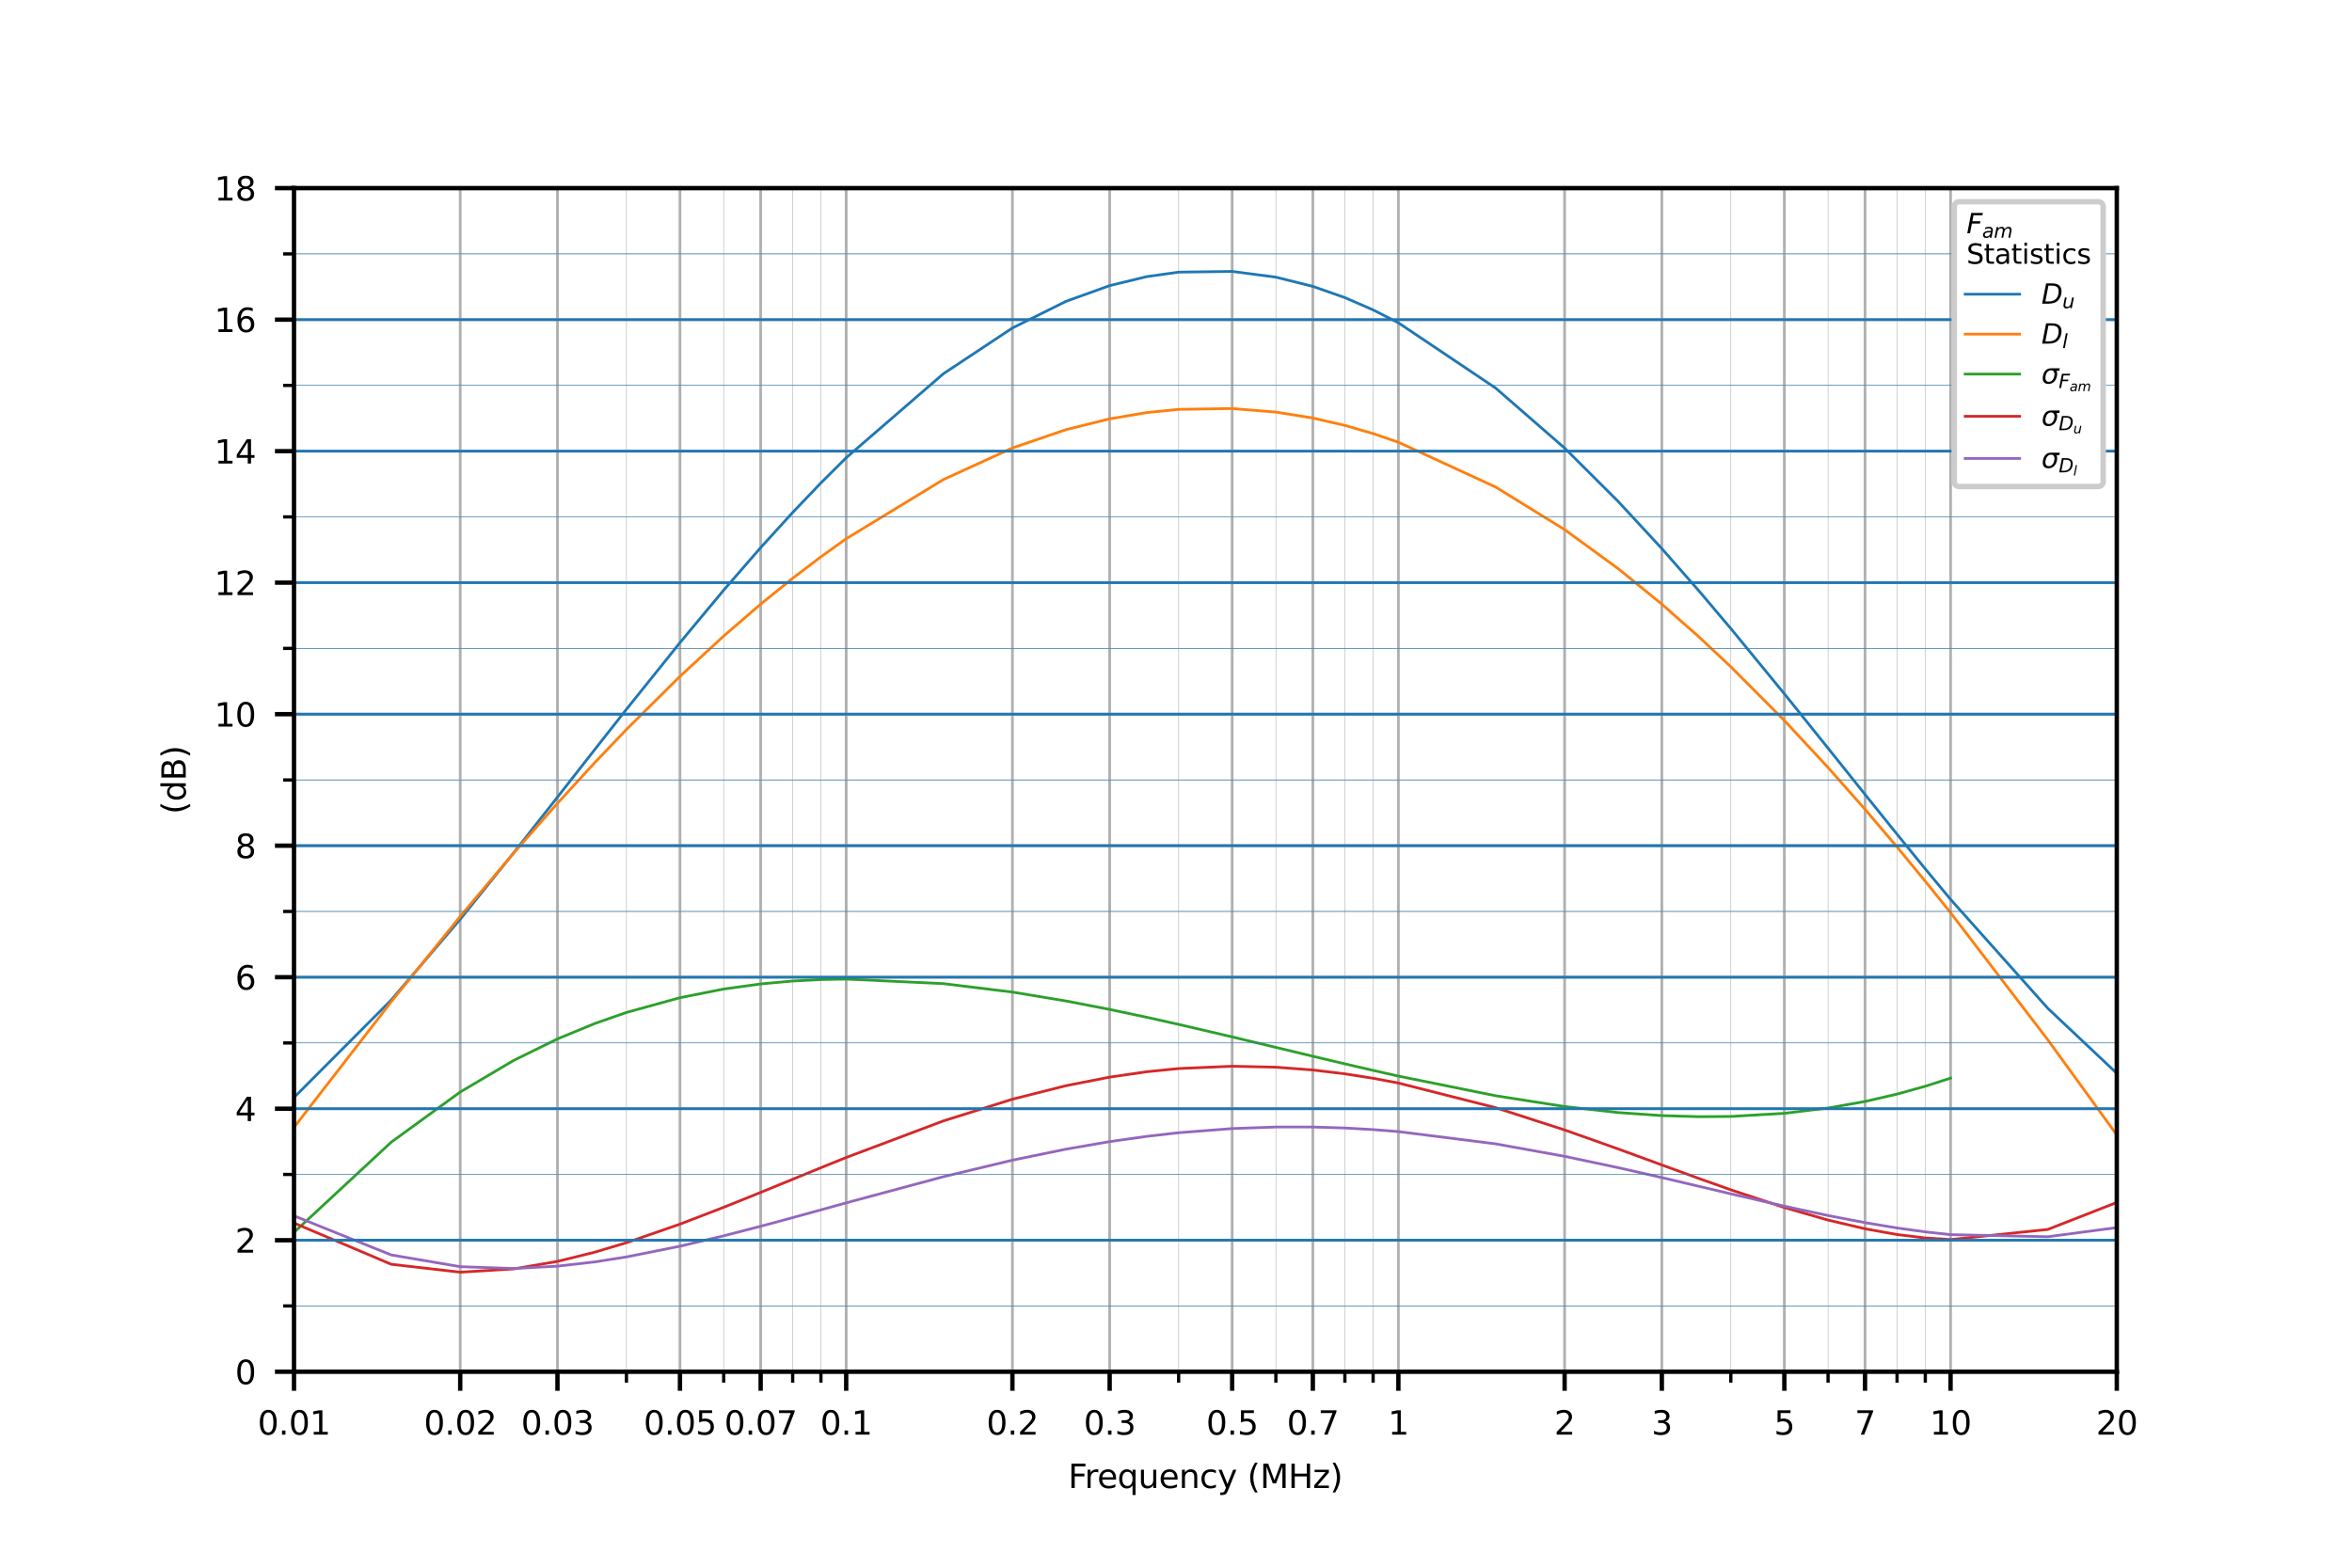 <?xml version="1.0" encoding="utf-8" standalone="no"?>
<!DOCTYPE svg PUBLIC "-//W3C//DTD SVG 1.1//EN"
  "http://www.w3.org/Graphics/SVG/1.1/DTD/svg11.dtd">
<svg height="288pt" version="1.1" viewBox="0 0 432 288" width="432pt" xmlns="http://www.w3.org/2000/svg" xmlns:xlink="http://www.w3.org/1999/xlink">
 <defs>
  <style type="text/css">*{stroke-linecap:butt;stroke-linejoin:round;}</style>
 </defs>
 <g id="figure_1">
  <g id="patch_1">
   <path d="M 0 288 
L 432 288 
L 432 0 
L 0 0 
z
" style="fill:#ffffff;"/>
  </g>
  <g id="axes_1">
   <g id="patch_2">
    <path d="M 54 252 
L 388.8 252 
L 388.8 34.56 
L 54 34.56 
z
" style="fill:#ffffff;"/>
   </g>
   <g id="matplotlib.axis_1">
    <g id="xtick_1">
     <g id="line2d_1">
      <path clip-path="url(#p29eac1fe32)" d="M 54 252 
L 54 34.56 
" style="fill:none;stroke:#b0b0b0;stroke-linecap:square;stroke-width:0.5;"/>
     </g>
     <g id="line2d_2">
      <defs>
       <path d="M 0 0 
L 0 3.5 
" id="m1d5d7c04a7" style="stroke:#000000;stroke-width:0.8;"/>
      </defs>
      <g>
       <use style="stroke:#000000;stroke-width:0.8;" x="54" xlink:href="#m1d5d7c04a7" y="252"/>
      </g>
     </g>
     <g id="text_1">
      <!-- 0.01 -->
      <g transform="translate(47.32 263.559)scale(0.06 -0.06)">
       <defs>
        <path d="M 2034 4250 
Q 1547 4250 1301 3770 
Q 1056 3291 1056 2328 
Q 1056 1369 1301 889 
Q 1547 409 2034 409 
Q 2525 409 2770 889 
Q 3016 1369 3016 2328 
Q 3016 3291 2770 3770 
Q 2525 4250 2034 4250 
z
M 2034 4750 
Q 2819 4750 3233 4129 
Q 3647 3509 3647 2328 
Q 3647 1150 3233 529 
Q 2819 -91 2034 -91 
Q 1250 -91 836 529 
Q 422 1150 422 2328 
Q 422 3509 836 4129 
Q 1250 4750 2034 4750 
z
" id="DejaVuSans-30" transform="scale(0.016)"/>
        <path d="M 684 794 
L 1344 794 
L 1344 0 
L 684 0 
L 684 794 
z
" id="DejaVuSans-2e" transform="scale(0.016)"/>
        <path d="M 794 531 
L 1825 531 
L 1825 4091 
L 703 3866 
L 703 4441 
L 1819 4666 
L 2450 4666 
L 2450 531 
L 3481 531 
L 3481 0 
L 794 0 
L 794 531 
z
" id="DejaVuSans-31" transform="scale(0.016)"/>
       </defs>
       <use xlink:href="#DejaVuSans-30"/>
       <use x="63.623" xlink:href="#DejaVuSans-2e"/>
       <use x="95.41" xlink:href="#DejaVuSans-30"/>
       <use x="159.033" xlink:href="#DejaVuSans-31"/>
      </g>
     </g>
    </g>
    <g id="xtick_2">
     <g id="line2d_3">
      <path clip-path="url(#p29eac1fe32)" d="M 84.531 252 
L 84.531 34.56 
" style="fill:none;stroke:#b0b0b0;stroke-linecap:square;stroke-width:0.5;"/>
     </g>
     <g id="line2d_4">
      <g>
       <use style="stroke:#000000;stroke-width:0.8;" x="84.531" xlink:href="#m1d5d7c04a7" y="252"/>
      </g>
     </g>
     <g id="text_2">
      <!-- 0.02 -->
      <g transform="translate(77.852 263.559)scale(0.06 -0.06)">
       <defs>
        <path d="M 1228 531 
L 3431 531 
L 3431 0 
L 469 0 
L 469 531 
Q 828 903 1448 1529 
Q 2069 2156 2228 2338 
Q 2531 2678 2651 2914 
Q 2772 3150 2772 3378 
Q 2772 3750 2511 3984 
Q 2250 4219 1831 4219 
Q 1534 4219 1204 4116 
Q 875 4013 500 3803 
L 500 4441 
Q 881 4594 1212 4672 
Q 1544 4750 1819 4750 
Q 2544 4750 2975 4387 
Q 3406 4025 3406 3419 
Q 3406 3131 3298 2873 
Q 3191 2616 2906 2266 
Q 2828 2175 2409 1742 
Q 1991 1309 1228 531 
z
" id="DejaVuSans-32" transform="scale(0.016)"/>
       </defs>
       <use xlink:href="#DejaVuSans-30"/>
       <use x="63.623" xlink:href="#DejaVuSans-2e"/>
       <use x="95.41" xlink:href="#DejaVuSans-30"/>
       <use x="159.033" xlink:href="#DejaVuSans-32"/>
      </g>
     </g>
    </g>
    <g id="xtick_3">
     <g id="line2d_5">
      <path clip-path="url(#p29eac1fe32)" d="M 102.391 252 
L 102.391 34.56 
" style="fill:none;stroke:#b0b0b0;stroke-linecap:square;stroke-width:0.5;"/>
     </g>
     <g id="line2d_6">
      <g>
       <use style="stroke:#000000;stroke-width:0.8;" x="102.391" xlink:href="#m1d5d7c04a7" y="252"/>
      </g>
     </g>
     <g id="text_3">
      <!-- 0.03 -->
      <g transform="translate(95.711 263.559)scale(0.06 -0.06)">
       <defs>
        <path d="M 2597 2516 
Q 3050 2419 3304 2112 
Q 3559 1806 3559 1356 
Q 3559 666 3084 287 
Q 2609 -91 1734 -91 
Q 1441 -91 1130 -33 
Q 819 25 488 141 
L 488 750 
Q 750 597 1062 519 
Q 1375 441 1716 441 
Q 2309 441 2620 675 
Q 2931 909 2931 1356 
Q 2931 1769 2642 2001 
Q 2353 2234 1838 2234 
L 1294 2234 
L 1294 2753 
L 1863 2753 
Q 2328 2753 2575 2939 
Q 2822 3125 2822 3475 
Q 2822 3834 2567 4026 
Q 2313 4219 1838 4219 
Q 1578 4219 1281 4162 
Q 984 4106 628 3988 
L 628 4550 
Q 988 4650 1302 4700 
Q 1616 4750 1894 4750 
Q 2613 4750 3031 4423 
Q 3450 4097 3450 3541 
Q 3450 3153 3228 2886 
Q 3006 2619 2597 2516 
z
" id="DejaVuSans-33" transform="scale(0.016)"/>
       </defs>
       <use xlink:href="#DejaVuSans-30"/>
       <use x="63.623" xlink:href="#DejaVuSans-2e"/>
       <use x="95.41" xlink:href="#DejaVuSans-30"/>
       <use x="159.033" xlink:href="#DejaVuSans-33"/>
      </g>
     </g>
    </g>
    <g id="xtick_4">
     <g id="line2d_7">
      <path clip-path="url(#p29eac1fe32)" d="M 124.892 252 
L 124.892 34.56 
" style="fill:none;stroke:#b0b0b0;stroke-linecap:square;stroke-width:0.5;"/>
     </g>
     <g id="line2d_8">
      <g>
       <use style="stroke:#000000;stroke-width:0.8;" x="124.892" xlink:href="#m1d5d7c04a7" y="252"/>
      </g>
     </g>
     <g id="text_4">
      <!-- 0.05 -->
      <g transform="translate(118.212 263.559)scale(0.06 -0.06)">
       <defs>
        <path d="M 691 4666 
L 3169 4666 
L 3169 4134 
L 1269 4134 
L 1269 2991 
Q 1406 3038 1543 3061 
Q 1681 3084 1819 3084 
Q 2600 3084 3056 2656 
Q 3513 2228 3513 1497 
Q 3513 744 3044 326 
Q 2575 -91 1722 -91 
Q 1428 -91 1123 -41 
Q 819 9 494 109 
L 494 744 
Q 775 591 1075 516 
Q 1375 441 1709 441 
Q 2250 441 2565 725 
Q 2881 1009 2881 1497 
Q 2881 1984 2565 2268 
Q 2250 2553 1709 2553 
Q 1456 2553 1204 2497 
Q 953 2441 691 2322 
L 691 4666 
z
" id="DejaVuSans-35" transform="scale(0.016)"/>
       </defs>
       <use xlink:href="#DejaVuSans-30"/>
       <use x="63.623" xlink:href="#DejaVuSans-2e"/>
       <use x="95.41" xlink:href="#DejaVuSans-30"/>
       <use x="159.033" xlink:href="#DejaVuSans-35"/>
      </g>
     </g>
    </g>
    <g id="xtick_5">
     <g id="line2d_9">
      <path clip-path="url(#p29eac1fe32)" d="M 139.712 252 
L 139.712 34.56 
" style="fill:none;stroke:#b0b0b0;stroke-linecap:square;stroke-width:0.5;"/>
     </g>
     <g id="line2d_10">
      <g>
       <use style="stroke:#000000;stroke-width:0.8;" x="139.712" xlink:href="#m1d5d7c04a7" y="252"/>
      </g>
     </g>
     <g id="text_5">
      <!-- 0.07 -->
      <g transform="translate(133.033 263.559)scale(0.06 -0.06)">
       <defs>
        <path d="M 525 4666 
L 3525 4666 
L 3525 4397 
L 1831 0 
L 1172 0 
L 2766 4134 
L 525 4134 
L 525 4666 
z
" id="DejaVuSans-37" transform="scale(0.016)"/>
       </defs>
       <use xlink:href="#DejaVuSans-30"/>
       <use x="63.623" xlink:href="#DejaVuSans-2e"/>
       <use x="95.41" xlink:href="#DejaVuSans-30"/>
       <use x="159.033" xlink:href="#DejaVuSans-37"/>
      </g>
     </g>
    </g>
    <g id="xtick_6">
     <g id="line2d_11">
      <path clip-path="url(#p29eac1fe32)" d="M 155.423 252 
L 155.423 34.56 
" style="fill:none;stroke:#b0b0b0;stroke-linecap:square;stroke-width:0.5;"/>
     </g>
     <g id="line2d_12">
      <g>
       <use style="stroke:#000000;stroke-width:0.8;" x="155.423" xlink:href="#m1d5d7c04a7" y="252"/>
      </g>
     </g>
     <g id="text_6">
      <!-- 0.1 -->
      <g transform="translate(150.652 263.559)scale(0.06 -0.06)">
       <use xlink:href="#DejaVuSans-30"/>
       <use x="63.623" xlink:href="#DejaVuSans-2e"/>
       <use x="95.41" xlink:href="#DejaVuSans-31"/>
      </g>
     </g>
    </g>
    <g id="xtick_7">
     <g id="line2d_13">
      <path clip-path="url(#p29eac1fe32)" d="M 185.954 252 
L 185.954 34.56 
" style="fill:none;stroke:#b0b0b0;stroke-linecap:square;stroke-width:0.5;"/>
     </g>
     <g id="line2d_14">
      <g>
       <use style="stroke:#000000;stroke-width:0.8;" x="185.954" xlink:href="#m1d5d7c04a7" y="252"/>
      </g>
     </g>
     <g id="text_7">
      <!-- 0.2 -->
      <g transform="translate(181.183 263.559)scale(0.06 -0.06)">
       <use xlink:href="#DejaVuSans-30"/>
       <use x="63.623" xlink:href="#DejaVuSans-2e"/>
       <use x="95.41" xlink:href="#DejaVuSans-32"/>
      </g>
     </g>
    </g>
    <g id="xtick_8">
     <g id="line2d_15">
      <path clip-path="url(#p29eac1fe32)" d="M 203.814 252 
L 203.814 34.56 
" style="fill:none;stroke:#b0b0b0;stroke-linecap:square;stroke-width:0.5;"/>
     </g>
     <g id="line2d_16">
      <g>
       <use style="stroke:#000000;stroke-width:0.8;" x="203.814" xlink:href="#m1d5d7c04a7" y="252"/>
      </g>
     </g>
     <g id="text_8">
      <!-- 0.3 -->
      <g transform="translate(199.043 263.559)scale(0.06 -0.06)">
       <use xlink:href="#DejaVuSans-30"/>
       <use x="63.623" xlink:href="#DejaVuSans-2e"/>
       <use x="95.41" xlink:href="#DejaVuSans-33"/>
      </g>
     </g>
    </g>
    <g id="xtick_9">
     <g id="line2d_17">
      <path clip-path="url(#p29eac1fe32)" d="M 226.314 252 
L 226.314 34.56 
" style="fill:none;stroke:#b0b0b0;stroke-linecap:square;stroke-width:0.5;"/>
     </g>
     <g id="line2d_18">
      <g>
       <use style="stroke:#000000;stroke-width:0.8;" x="226.314" xlink:href="#m1d5d7c04a7" y="252"/>
      </g>
     </g>
     <g id="text_9">
      <!-- 0.5 -->
      <g transform="translate(221.544 263.559)scale(0.06 -0.06)">
       <use xlink:href="#DejaVuSans-30"/>
       <use x="63.623" xlink:href="#DejaVuSans-2e"/>
       <use x="95.41" xlink:href="#DejaVuSans-35"/>
      </g>
     </g>
    </g>
    <g id="xtick_10">
     <g id="line2d_19">
      <path clip-path="url(#p29eac1fe32)" d="M 241.135 252 
L 241.135 34.56 
" style="fill:none;stroke:#b0b0b0;stroke-linecap:square;stroke-width:0.5;"/>
     </g>
     <g id="line2d_20">
      <g>
       <use style="stroke:#000000;stroke-width:0.8;" x="241.135" xlink:href="#m1d5d7c04a7" y="252"/>
      </g>
     </g>
     <g id="text_10">
      <!-- 0.7 -->
      <g transform="translate(236.364 263.559)scale(0.06 -0.06)">
       <use xlink:href="#DejaVuSans-30"/>
       <use x="63.623" xlink:href="#DejaVuSans-2e"/>
       <use x="95.41" xlink:href="#DejaVuSans-37"/>
      </g>
     </g>
    </g>
    <g id="xtick_11">
     <g id="line2d_21">
      <path clip-path="url(#p29eac1fe32)" d="M 256.846 252 
L 256.846 34.56 
" style="fill:none;stroke:#b0b0b0;stroke-linecap:square;stroke-width:0.5;"/>
     </g>
     <g id="line2d_22">
      <g>
       <use style="stroke:#000000;stroke-width:0.8;" x="256.846" xlink:href="#m1d5d7c04a7" y="252"/>
      </g>
     </g>
     <g id="text_11">
      <!-- 1 -->
      <g transform="translate(254.937 263.559)scale(0.06 -0.06)">
       <use xlink:href="#DejaVuSans-31"/>
      </g>
     </g>
    </g>
    <g id="xtick_12">
     <g id="line2d_23">
      <path clip-path="url(#p29eac1fe32)" d="M 287.377 252 
L 287.377 34.56 
" style="fill:none;stroke:#b0b0b0;stroke-linecap:square;stroke-width:0.5;"/>
     </g>
     <g id="line2d_24">
      <g>
       <use style="stroke:#000000;stroke-width:0.8;" x="287.377" xlink:href="#m1d5d7c04a7" y="252"/>
      </g>
     </g>
     <g id="text_12">
      <!-- 2 -->
      <g transform="translate(285.468 263.559)scale(0.06 -0.06)">
       <use xlink:href="#DejaVuSans-32"/>
      </g>
     </g>
    </g>
    <g id="xtick_13">
     <g id="line2d_25">
      <path clip-path="url(#p29eac1fe32)" d="M 305.237 252 
L 305.237 34.56 
" style="fill:none;stroke:#b0b0b0;stroke-linecap:square;stroke-width:0.5;"/>
     </g>
     <g id="line2d_26">
      <g>
       <use style="stroke:#000000;stroke-width:0.8;" x="305.237" xlink:href="#m1d5d7c04a7" y="252"/>
      </g>
     </g>
     <g id="text_13">
      <!-- 3 -->
      <g transform="translate(303.328 263.559)scale(0.06 -0.06)">
       <use xlink:href="#DejaVuSans-33"/>
      </g>
     </g>
    </g>
    <g id="xtick_14">
     <g id="line2d_27">
      <path clip-path="url(#p29eac1fe32)" d="M 327.737 252 
L 327.737 34.56 
" style="fill:none;stroke:#b0b0b0;stroke-linecap:square;stroke-width:0.5;"/>
     </g>
     <g id="line2d_28">
      <g>
       <use style="stroke:#000000;stroke-width:0.8;" x="327.737" xlink:href="#m1d5d7c04a7" y="252"/>
      </g>
     </g>
     <g id="text_14">
      <!-- 5 -->
      <g transform="translate(325.829 263.559)scale(0.06 -0.06)">
       <use xlink:href="#DejaVuSans-35"/>
      </g>
     </g>
    </g>
    <g id="xtick_15">
     <g id="line2d_29">
      <path clip-path="url(#p29eac1fe32)" d="M 342.558 252 
L 342.558 34.56 
" style="fill:none;stroke:#b0b0b0;stroke-linecap:square;stroke-width:0.5;"/>
     </g>
     <g id="line2d_30">
      <g>
       <use style="stroke:#000000;stroke-width:0.8;" x="342.558" xlink:href="#m1d5d7c04a7" y="252"/>
      </g>
     </g>
     <g id="text_15">
      <!-- 7 -->
      <g transform="translate(340.649 263.559)scale(0.06 -0.06)">
       <use xlink:href="#DejaVuSans-37"/>
      </g>
     </g>
    </g>
    <g id="xtick_16">
     <g id="line2d_31">
      <path clip-path="url(#p29eac1fe32)" d="M 358.269 252 
L 358.269 34.56 
" style="fill:none;stroke:#b0b0b0;stroke-linecap:square;stroke-width:0.5;"/>
     </g>
     <g id="line2d_32">
      <g>
       <use style="stroke:#000000;stroke-width:0.8;" x="358.269" xlink:href="#m1d5d7c04a7" y="252"/>
      </g>
     </g>
     <g id="text_16">
      <!-- 10 -->
      <g transform="translate(354.451 263.559)scale(0.06 -0.06)">
       <use xlink:href="#DejaVuSans-31"/>
       <use x="63.623" xlink:href="#DejaVuSans-30"/>
      </g>
     </g>
    </g>
    <g id="xtick_17">
     <g id="line2d_33">
      <path clip-path="url(#p29eac1fe32)" d="M 388.8 252 
L 388.8 34.56 
" style="fill:none;stroke:#b0b0b0;stroke-linecap:square;stroke-width:0.5;"/>
     </g>
     <g id="line2d_34">
      <g>
       <use style="stroke:#000000;stroke-width:0.8;" x="388.8" xlink:href="#m1d5d7c04a7" y="252"/>
      </g>
     </g>
     <g id="text_17">
      <!-- 20 -->
      <g transform="translate(384.983 263.559)scale(0.06 -0.06)">
       <use xlink:href="#DejaVuSans-32"/>
       <use x="63.623" xlink:href="#DejaVuSans-30"/>
      </g>
     </g>
    </g>
    <g id="xtick_18">
     <g id="line2d_35">
      <path clip-path="url(#p29eac1fe32)" d="M 115.063 252 
L 115.063 34.56 
" style="fill:none;stroke:#b0b0b0;stroke-linecap:square;stroke-width:0.1;"/>
     </g>
     <g id="line2d_36">
      <defs>
       <path d="M 0 0 
L 0 2 
" id="me8f9706b0b" style="stroke:#000000;stroke-width:0.6;"/>
      </defs>
      <g>
       <use style="stroke:#000000;stroke-width:0.6;" x="115.063" xlink:href="#me8f9706b0b" y="252"/>
      </g>
     </g>
    </g>
    <g id="xtick_19">
     <g id="line2d_37">
      <path clip-path="url(#p29eac1fe32)" d="M 132.922 252 
L 132.922 34.56 
" style="fill:none;stroke:#b0b0b0;stroke-linecap:square;stroke-width:0.1;"/>
     </g>
     <g id="line2d_38">
      <g>
       <use style="stroke:#000000;stroke-width:0.6;" x="132.922" xlink:href="#me8f9706b0b" y="252"/>
      </g>
     </g>
    </g>
    <g id="xtick_20">
     <g id="line2d_39">
      <path clip-path="url(#p29eac1fe32)" d="M 145.594 252 
L 145.594 34.56 
" style="fill:none;stroke:#b0b0b0;stroke-linecap:square;stroke-width:0.1;"/>
     </g>
     <g id="line2d_40">
      <g>
       <use style="stroke:#000000;stroke-width:0.6;" x="145.594" xlink:href="#me8f9706b0b" y="252"/>
      </g>
     </g>
    </g>
    <g id="xtick_21">
     <g id="line2d_41">
      <path clip-path="url(#p29eac1fe32)" d="M 150.782 252 
L 150.782 34.56 
" style="fill:none;stroke:#b0b0b0;stroke-linecap:square;stroke-width:0.1;"/>
     </g>
     <g id="line2d_42">
      <g>
       <use style="stroke:#000000;stroke-width:0.6;" x="150.782" xlink:href="#me8f9706b0b" y="252"/>
      </g>
     </g>
    </g>
    <g id="xtick_22">
     <g id="line2d_43">
      <path clip-path="url(#p29eac1fe32)" d="M 216.486 252 
L 216.486 34.56 
" style="fill:none;stroke:#b0b0b0;stroke-linecap:square;stroke-width:0.1;"/>
     </g>
     <g id="line2d_44">
      <g>
       <use style="stroke:#000000;stroke-width:0.6;" x="216.486" xlink:href="#me8f9706b0b" y="252"/>
      </g>
     </g>
    </g>
    <g id="xtick_23">
     <g id="line2d_45">
      <path clip-path="url(#p29eac1fe32)" d="M 234.345 252 
L 234.345 34.56 
" style="fill:none;stroke:#b0b0b0;stroke-linecap:square;stroke-width:0.1;"/>
     </g>
     <g id="line2d_46">
      <g>
       <use style="stroke:#000000;stroke-width:0.6;" x="234.345" xlink:href="#me8f9706b0b" y="252"/>
      </g>
     </g>
    </g>
    <g id="xtick_24">
     <g id="line2d_47">
      <path clip-path="url(#p29eac1fe32)" d="M 247.017 252 
L 247.017 34.56 
" style="fill:none;stroke:#b0b0b0;stroke-linecap:square;stroke-width:0.1;"/>
     </g>
     <g id="line2d_48">
      <g>
       <use style="stroke:#000000;stroke-width:0.6;" x="247.017" xlink:href="#me8f9706b0b" y="252"/>
      </g>
     </g>
    </g>
    <g id="xtick_25">
     <g id="line2d_49">
      <path clip-path="url(#p29eac1fe32)" d="M 252.205 252 
L 252.205 34.56 
" style="fill:none;stroke:#b0b0b0;stroke-linecap:square;stroke-width:0.1;"/>
     </g>
     <g id="line2d_50">
      <g>
       <use style="stroke:#000000;stroke-width:0.6;" x="252.205" xlink:href="#me8f9706b0b" y="252"/>
      </g>
     </g>
    </g>
    <g id="xtick_26">
     <g id="line2d_51">
      <path clip-path="url(#p29eac1fe32)" d="M 317.908 252 
L 317.908 34.56 
" style="fill:none;stroke:#b0b0b0;stroke-linecap:square;stroke-width:0.1;"/>
     </g>
     <g id="line2d_52">
      <g>
       <use style="stroke:#000000;stroke-width:0.6;" x="317.908" xlink:href="#me8f9706b0b" y="252"/>
      </g>
     </g>
    </g>
    <g id="xtick_27">
     <g id="line2d_53">
      <path clip-path="url(#p29eac1fe32)" d="M 335.768 252 
L 335.768 34.56 
" style="fill:none;stroke:#b0b0b0;stroke-linecap:square;stroke-width:0.1;"/>
     </g>
     <g id="line2d_54">
      <g>
       <use style="stroke:#000000;stroke-width:0.6;" x="335.768" xlink:href="#me8f9706b0b" y="252"/>
      </g>
     </g>
    </g>
    <g id="xtick_28">
     <g id="line2d_55">
      <path clip-path="url(#p29eac1fe32)" d="M 348.44 252 
L 348.44 34.56 
" style="fill:none;stroke:#b0b0b0;stroke-linecap:square;stroke-width:0.1;"/>
     </g>
     <g id="line2d_56">
      <g>
       <use style="stroke:#000000;stroke-width:0.6;" x="348.44" xlink:href="#me8f9706b0b" y="252"/>
      </g>
     </g>
    </g>
    <g id="xtick_29">
     <g id="line2d_57">
      <path clip-path="url(#p29eac1fe32)" d="M 353.628 252 
L 353.628 34.56 
" style="fill:none;stroke:#b0b0b0;stroke-linecap:square;stroke-width:0.1;"/>
     </g>
     <g id="line2d_58">
      <g>
       <use style="stroke:#000000;stroke-width:0.6;" x="353.628" xlink:href="#me8f9706b0b" y="252"/>
      </g>
     </g>
    </g>
    <g id="text_18">
     <!-- Frequency (MHz) -->
     <g transform="translate(196.189 273.366)scale(0.06 -0.06)">
      <defs>
       <path d="M 628 4666 
L 3309 4666 
L 3309 4134 
L 1259 4134 
L 1259 2759 
L 3109 2759 
L 3109 2228 
L 1259 2228 
L 1259 0 
L 628 0 
L 628 4666 
z
" id="DejaVuSans-46" transform="scale(0.016)"/>
       <path d="M 2631 2963 
Q 2534 3019 2420 3045 
Q 2306 3072 2169 3072 
Q 1681 3072 1420 2755 
Q 1159 2438 1159 1844 
L 1159 0 
L 581 0 
L 581 3500 
L 1159 3500 
L 1159 2956 
Q 1341 3275 1631 3429 
Q 1922 3584 2338 3584 
Q 2397 3584 2469 3576 
Q 2541 3569 2628 3553 
L 2631 2963 
z
" id="DejaVuSans-72" transform="scale(0.016)"/>
       <path d="M 3597 1894 
L 3597 1613 
L 953 1613 
Q 991 1019 1311 708 
Q 1631 397 2203 397 
Q 2534 397 2845 478 
Q 3156 559 3463 722 
L 3463 178 
Q 3153 47 2828 -22 
Q 2503 -91 2169 -91 
Q 1331 -91 842 396 
Q 353 884 353 1716 
Q 353 2575 817 3079 
Q 1281 3584 2069 3584 
Q 2775 3584 3186 3129 
Q 3597 2675 3597 1894 
z
M 3022 2063 
Q 3016 2534 2758 2815 
Q 2500 3097 2075 3097 
Q 1594 3097 1305 2825 
Q 1016 2553 972 2059 
L 3022 2063 
z
" id="DejaVuSans-65" transform="scale(0.016)"/>
       <path d="M 947 1747 
Q 947 1113 1208 752 
Q 1469 391 1925 391 
Q 2381 391 2643 752 
Q 2906 1113 2906 1747 
Q 2906 2381 2643 2742 
Q 2381 3103 1925 3103 
Q 1469 3103 1208 2742 
Q 947 2381 947 1747 
z
M 2906 525 
Q 2725 213 2448 61 
Q 2172 -91 1784 -91 
Q 1150 -91 751 415 
Q 353 922 353 1747 
Q 353 2572 751 3078 
Q 1150 3584 1784 3584 
Q 2172 3584 2448 3432 
Q 2725 3281 2906 2969 
L 2906 3500 
L 3481 3500 
L 3481 -1331 
L 2906 -1331 
L 2906 525 
z
" id="DejaVuSans-71" transform="scale(0.016)"/>
       <path d="M 544 1381 
L 544 3500 
L 1119 3500 
L 1119 1403 
Q 1119 906 1312 657 
Q 1506 409 1894 409 
Q 2359 409 2629 706 
Q 2900 1003 2900 1516 
L 2900 3500 
L 3475 3500 
L 3475 0 
L 2900 0 
L 2900 538 
Q 2691 219 2414 64 
Q 2138 -91 1772 -91 
Q 1169 -91 856 284 
Q 544 659 544 1381 
z
M 1991 3584 
L 1991 3584 
z
" id="DejaVuSans-75" transform="scale(0.016)"/>
       <path d="M 3513 2113 
L 3513 0 
L 2938 0 
L 2938 2094 
Q 2938 2591 2744 2837 
Q 2550 3084 2163 3084 
Q 1697 3084 1428 2787 
Q 1159 2491 1159 1978 
L 1159 0 
L 581 0 
L 581 3500 
L 1159 3500 
L 1159 2956 
Q 1366 3272 1645 3428 
Q 1925 3584 2291 3584 
Q 2894 3584 3203 3211 
Q 3513 2838 3513 2113 
z
" id="DejaVuSans-6e" transform="scale(0.016)"/>
       <path d="M 3122 3366 
L 3122 2828 
Q 2878 2963 2633 3030 
Q 2388 3097 2138 3097 
Q 1578 3097 1268 2742 
Q 959 2388 959 1747 
Q 959 1106 1268 751 
Q 1578 397 2138 397 
Q 2388 397 2633 464 
Q 2878 531 3122 666 
L 3122 134 
Q 2881 22 2623 -34 
Q 2366 -91 2075 -91 
Q 1284 -91 818 406 
Q 353 903 353 1747 
Q 353 2603 823 3093 
Q 1294 3584 2113 3584 
Q 2378 3584 2631 3529 
Q 2884 3475 3122 3366 
z
" id="DejaVuSans-63" transform="scale(0.016)"/>
       <path d="M 2059 -325 
Q 1816 -950 1584 -1140 
Q 1353 -1331 966 -1331 
L 506 -1331 
L 506 -850 
L 844 -850 
Q 1081 -850 1212 -737 
Q 1344 -625 1503 -206 
L 1606 56 
L 191 3500 
L 800 3500 
L 1894 763 
L 2988 3500 
L 3597 3500 
L 2059 -325 
z
" id="DejaVuSans-79" transform="scale(0.016)"/>
       <path id="DejaVuSans-20" transform="scale(0.016)"/>
       <path d="M 1984 4856 
Q 1566 4138 1362 3434 
Q 1159 2731 1159 2009 
Q 1159 1288 1364 580 
Q 1569 -128 1984 -844 
L 1484 -844 
Q 1016 -109 783 600 
Q 550 1309 550 2009 
Q 550 2706 781 3412 
Q 1013 4119 1484 4856 
L 1984 4856 
z
" id="DejaVuSans-28" transform="scale(0.016)"/>
       <path d="M 628 4666 
L 1569 4666 
L 2759 1491 
L 3956 4666 
L 4897 4666 
L 4897 0 
L 4281 0 
L 4281 4097 
L 3078 897 
L 2444 897 
L 1241 4097 
L 1241 0 
L 628 0 
L 628 4666 
z
" id="DejaVuSans-4d" transform="scale(0.016)"/>
       <path d="M 628 4666 
L 1259 4666 
L 1259 2753 
L 3553 2753 
L 3553 4666 
L 4184 4666 
L 4184 0 
L 3553 0 
L 3553 2222 
L 1259 2222 
L 1259 0 
L 628 0 
L 628 4666 
z
" id="DejaVuSans-48" transform="scale(0.016)"/>
       <path d="M 353 3500 
L 3084 3500 
L 3084 2975 
L 922 459 
L 3084 459 
L 3084 0 
L 275 0 
L 275 525 
L 2438 3041 
L 353 3041 
L 353 3500 
z
" id="DejaVuSans-7a" transform="scale(0.016)"/>
       <path d="M 513 4856 
L 1013 4856 
Q 1481 4119 1714 3412 
Q 1947 2706 1947 2009 
Q 1947 1309 1714 600 
Q 1481 -109 1013 -844 
L 513 -844 
Q 928 -128 1133 580 
Q 1338 1288 1338 2009 
Q 1338 2731 1133 3434 
Q 928 4138 513 4856 
z
" id="DejaVuSans-29" transform="scale(0.016)"/>
      </defs>
      <use xlink:href="#DejaVuSans-46"/>
      <use x="50.27" xlink:href="#DejaVuSans-72"/>
      <use x="89.133" xlink:href="#DejaVuSans-65"/>
      <use x="150.656" xlink:href="#DejaVuSans-71"/>
      <use x="214.133" xlink:href="#DejaVuSans-75"/>
      <use x="277.512" xlink:href="#DejaVuSans-65"/>
      <use x="339.035" xlink:href="#DejaVuSans-6e"/>
      <use x="402.414" xlink:href="#DejaVuSans-63"/>
      <use x="457.395" xlink:href="#DejaVuSans-79"/>
      <use x="516.574" xlink:href="#DejaVuSans-20"/>
      <use x="548.361" xlink:href="#DejaVuSans-28"/>
      <use x="587.375" xlink:href="#DejaVuSans-4d"/>
      <use x="673.654" xlink:href="#DejaVuSans-48"/>
      <use x="748.85" xlink:href="#DejaVuSans-7a"/>
      <use x="801.34" xlink:href="#DejaVuSans-29"/>
     </g>
    </g>
   </g>
   <g id="matplotlib.axis_2">
    <g id="ytick_1">
     <g id="line2d_59">
      <path clip-path="url(#p29eac1fe32)" d="M 54 252 
L 388.8 252 
" style="fill:none;stroke:#b0b0b0;stroke-linecap:square;stroke-width:0.5;"/>
     </g>
     <g id="line2d_60">
      <defs>
       <path d="M 0 0 
L -3.5 0 
" id="ma787f00563" style="stroke:#000000;stroke-width:0.8;"/>
      </defs>
      <g>
       <use style="stroke:#000000;stroke-width:0.8;" x="54" xlink:href="#ma787f00563" y="252"/>
      </g>
     </g>
     <g id="text_19">
      <!-- 0 -->
      <g transform="translate(43.182 254.28)scale(0.06 -0.06)">
       <use xlink:href="#DejaVuSans-30"/>
      </g>
     </g>
    </g>
    <g id="ytick_2">
     <g id="line2d_61">
      <path clip-path="url(#p29eac1fe32)" d="M 54 227.84 
L 388.8 227.84 
" style="fill:none;stroke:#b0b0b0;stroke-linecap:square;stroke-width:0.5;"/>
     </g>
     <g id="line2d_62">
      <g>
       <use style="stroke:#000000;stroke-width:0.8;" x="54" xlink:href="#ma787f00563" y="227.84"/>
      </g>
     </g>
     <g id="text_20">
      <!-- 2 -->
      <g transform="translate(43.182 230.12)scale(0.06 -0.06)">
       <use xlink:href="#DejaVuSans-32"/>
      </g>
     </g>
    </g>
    <g id="ytick_3">
     <g id="line2d_63">
      <path clip-path="url(#p29eac1fe32)" d="M 54 203.68 
L 388.8 203.68 
" style="fill:none;stroke:#b0b0b0;stroke-linecap:square;stroke-width:0.5;"/>
     </g>
     <g id="line2d_64">
      <g>
       <use style="stroke:#000000;stroke-width:0.8;" x="54" xlink:href="#ma787f00563" y="203.68"/>
      </g>
     </g>
     <g id="text_21">
      <!-- 4 -->
      <g transform="translate(43.182 205.96)scale(0.06 -0.06)">
       <defs>
        <path d="M 2419 4116 
L 825 1625 
L 2419 1625 
L 2419 4116 
z
M 2253 4666 
L 3047 4666 
L 3047 1625 
L 3713 1625 
L 3713 1100 
L 3047 1100 
L 3047 0 
L 2419 0 
L 2419 1100 
L 313 1100 
L 313 1709 
L 2253 4666 
z
" id="DejaVuSans-34" transform="scale(0.016)"/>
       </defs>
       <use xlink:href="#DejaVuSans-34"/>
      </g>
     </g>
    </g>
    <g id="ytick_4">
     <g id="line2d_65">
      <path clip-path="url(#p29eac1fe32)" d="M 54 179.52 
L 388.8 179.52 
" style="fill:none;stroke:#b0b0b0;stroke-linecap:square;stroke-width:0.5;"/>
     </g>
     <g id="line2d_66">
      <g>
       <use style="stroke:#000000;stroke-width:0.8;" x="54" xlink:href="#ma787f00563" y="179.52"/>
      </g>
     </g>
     <g id="text_22">
      <!-- 6 -->
      <g transform="translate(43.182 181.8)scale(0.06 -0.06)">
       <defs>
        <path d="M 2113 2584 
Q 1688 2584 1439 2293 
Q 1191 2003 1191 1497 
Q 1191 994 1439 701 
Q 1688 409 2113 409 
Q 2538 409 2786 701 
Q 3034 994 3034 1497 
Q 3034 2003 2786 2293 
Q 2538 2584 2113 2584 
z
M 3366 4563 
L 3366 3988 
Q 3128 4100 2886 4159 
Q 2644 4219 2406 4219 
Q 1781 4219 1451 3797 
Q 1122 3375 1075 2522 
Q 1259 2794 1537 2939 
Q 1816 3084 2150 3084 
Q 2853 3084 3261 2657 
Q 3669 2231 3669 1497 
Q 3669 778 3244 343 
Q 2819 -91 2113 -91 
Q 1303 -91 875 529 
Q 447 1150 447 2328 
Q 447 3434 972 4092 
Q 1497 4750 2381 4750 
Q 2619 4750 2861 4703 
Q 3103 4656 3366 4563 
z
" id="DejaVuSans-36" transform="scale(0.016)"/>
       </defs>
       <use xlink:href="#DejaVuSans-36"/>
      </g>
     </g>
    </g>
    <g id="ytick_5">
     <g id="line2d_67">
      <path clip-path="url(#p29eac1fe32)" d="M 54 155.36 
L 388.8 155.36 
" style="fill:none;stroke:#b0b0b0;stroke-linecap:square;stroke-width:0.5;"/>
     </g>
     <g id="line2d_68">
      <g>
       <use style="stroke:#000000;stroke-width:0.8;" x="54" xlink:href="#ma787f00563" y="155.36"/>
      </g>
     </g>
     <g id="text_23">
      <!-- 8 -->
      <g transform="translate(43.182 157.64)scale(0.06 -0.06)">
       <defs>
        <path d="M 2034 2216 
Q 1584 2216 1326 1975 
Q 1069 1734 1069 1313 
Q 1069 891 1326 650 
Q 1584 409 2034 409 
Q 2484 409 2743 651 
Q 3003 894 3003 1313 
Q 3003 1734 2745 1975 
Q 2488 2216 2034 2216 
z
M 1403 2484 
Q 997 2584 770 2862 
Q 544 3141 544 3541 
Q 544 4100 942 4425 
Q 1341 4750 2034 4750 
Q 2731 4750 3128 4425 
Q 3525 4100 3525 3541 
Q 3525 3141 3298 2862 
Q 3072 2584 2669 2484 
Q 3125 2378 3379 2068 
Q 3634 1759 3634 1313 
Q 3634 634 3220 271 
Q 2806 -91 2034 -91 
Q 1263 -91 848 271 
Q 434 634 434 1313 
Q 434 1759 690 2068 
Q 947 2378 1403 2484 
z
M 1172 3481 
Q 1172 3119 1398 2916 
Q 1625 2713 2034 2713 
Q 2441 2713 2670 2916 
Q 2900 3119 2900 3481 
Q 2900 3844 2670 4047 
Q 2441 4250 2034 4250 
Q 1625 4250 1398 4047 
Q 1172 3844 1172 3481 
z
" id="DejaVuSans-38" transform="scale(0.016)"/>
       </defs>
       <use xlink:href="#DejaVuSans-38"/>
      </g>
     </g>
    </g>
    <g id="ytick_6">
     <g id="line2d_69">
      <path clip-path="url(#p29eac1fe32)" d="M 54 131.2 
L 388.8 131.2 
" style="fill:none;stroke:#b0b0b0;stroke-linecap:square;stroke-width:0.5;"/>
     </g>
     <g id="line2d_70">
      <g>
       <use style="stroke:#000000;stroke-width:0.8;" x="54" xlink:href="#ma787f00563" y="131.2"/>
      </g>
     </g>
     <g id="text_24">
      <!-- 10 -->
      <g transform="translate(39.365 133.48)scale(0.06 -0.06)">
       <use xlink:href="#DejaVuSans-31"/>
       <use x="63.623" xlink:href="#DejaVuSans-30"/>
      </g>
     </g>
    </g>
    <g id="ytick_7">
     <g id="line2d_71">
      <path clip-path="url(#p29eac1fe32)" d="M 54 107.04 
L 388.8 107.04 
" style="fill:none;stroke:#b0b0b0;stroke-linecap:square;stroke-width:0.5;"/>
     </g>
     <g id="line2d_72">
      <g>
       <use style="stroke:#000000;stroke-width:0.8;" x="54" xlink:href="#ma787f00563" y="107.04"/>
      </g>
     </g>
     <g id="text_25">
      <!-- 12 -->
      <g transform="translate(39.365 109.32)scale(0.06 -0.06)">
       <use xlink:href="#DejaVuSans-31"/>
       <use x="63.623" xlink:href="#DejaVuSans-32"/>
      </g>
     </g>
    </g>
    <g id="ytick_8">
     <g id="line2d_73">
      <path clip-path="url(#p29eac1fe32)" d="M 54 82.88 
L 388.8 82.88 
" style="fill:none;stroke:#b0b0b0;stroke-linecap:square;stroke-width:0.5;"/>
     </g>
     <g id="line2d_74">
      <g>
       <use style="stroke:#000000;stroke-width:0.8;" x="54" xlink:href="#ma787f00563" y="82.88"/>
      </g>
     </g>
     <g id="text_26">
      <!-- 14 -->
      <g transform="translate(39.365 85.16)scale(0.06 -0.06)">
       <use xlink:href="#DejaVuSans-31"/>
       <use x="63.623" xlink:href="#DejaVuSans-34"/>
      </g>
     </g>
    </g>
    <g id="ytick_9">
     <g id="line2d_75">
      <path clip-path="url(#p29eac1fe32)" d="M 54 58.72 
L 388.8 58.72 
" style="fill:none;stroke:#b0b0b0;stroke-linecap:square;stroke-width:0.5;"/>
     </g>
     <g id="line2d_76">
      <g>
       <use style="stroke:#000000;stroke-width:0.8;" x="54" xlink:href="#ma787f00563" y="58.72"/>
      </g>
     </g>
     <g id="text_27">
      <!-- 16 -->
      <g transform="translate(39.365 61)scale(0.06 -0.06)">
       <use xlink:href="#DejaVuSans-31"/>
       <use x="63.623" xlink:href="#DejaVuSans-36"/>
      </g>
     </g>
    </g>
    <g id="ytick_10">
     <g id="line2d_77">
      <path clip-path="url(#p29eac1fe32)" d="M 54 34.56 
L 388.8 34.56 
" style="fill:none;stroke:#b0b0b0;stroke-linecap:square;stroke-width:0.5;"/>
     </g>
     <g id="line2d_78">
      <g>
       <use style="stroke:#000000;stroke-width:0.8;" x="54" xlink:href="#ma787f00563" y="34.56"/>
      </g>
     </g>
     <g id="text_28">
      <!-- 18 -->
      <g transform="translate(39.365 36.84)scale(0.06 -0.06)">
       <use xlink:href="#DejaVuSans-31"/>
       <use x="63.623" xlink:href="#DejaVuSans-38"/>
      </g>
     </g>
    </g>
    <g id="ytick_11">
     <g id="line2d_79">
      <path clip-path="url(#p29eac1fe32)" d="M 54 239.92 
L 388.8 239.92 
" style="fill:none;stroke:#b0b0b0;stroke-linecap:square;stroke-width:0.1;"/>
     </g>
     <g id="line2d_80">
      <defs>
       <path d="M 0 0 
L -2 0 
" id="m82d5f1d645" style="stroke:#000000;stroke-width:0.6;"/>
      </defs>
      <g>
       <use style="stroke:#000000;stroke-width:0.6;" x="54" xlink:href="#m82d5f1d645" y="239.92"/>
      </g>
     </g>
    </g>
    <g id="ytick_12">
     <g id="line2d_81">
      <path clip-path="url(#p29eac1fe32)" d="M 54 215.76 
L 388.8 215.76 
" style="fill:none;stroke:#b0b0b0;stroke-linecap:square;stroke-width:0.1;"/>
     </g>
     <g id="line2d_82">
      <g>
       <use style="stroke:#000000;stroke-width:0.6;" x="54" xlink:href="#m82d5f1d645" y="215.76"/>
      </g>
     </g>
    </g>
    <g id="ytick_13">
     <g id="line2d_83">
      <path clip-path="url(#p29eac1fe32)" d="M 54 191.6 
L 388.8 191.6 
" style="fill:none;stroke:#b0b0b0;stroke-linecap:square;stroke-width:0.1;"/>
     </g>
     <g id="line2d_84">
      <g>
       <use style="stroke:#000000;stroke-width:0.6;" x="54" xlink:href="#m82d5f1d645" y="191.6"/>
      </g>
     </g>
    </g>
    <g id="ytick_14">
     <g id="line2d_85">
      <path clip-path="url(#p29eac1fe32)" d="M 54 167.44 
L 388.8 167.44 
" style="fill:none;stroke:#b0b0b0;stroke-linecap:square;stroke-width:0.1;"/>
     </g>
     <g id="line2d_86">
      <g>
       <use style="stroke:#000000;stroke-width:0.6;" x="54" xlink:href="#m82d5f1d645" y="167.44"/>
      </g>
     </g>
    </g>
    <g id="ytick_15">
     <g id="line2d_87">
      <path clip-path="url(#p29eac1fe32)" d="M 54 143.28 
L 388.8 143.28 
" style="fill:none;stroke:#b0b0b0;stroke-linecap:square;stroke-width:0.1;"/>
     </g>
     <g id="line2d_88">
      <g>
       <use style="stroke:#000000;stroke-width:0.6;" x="54" xlink:href="#m82d5f1d645" y="143.28"/>
      </g>
     </g>
    </g>
    <g id="ytick_16">
     <g id="line2d_89">
      <path clip-path="url(#p29eac1fe32)" d="M 54 119.12 
L 388.8 119.12 
" style="fill:none;stroke:#b0b0b0;stroke-linecap:square;stroke-width:0.1;"/>
     </g>
     <g id="line2d_90">
      <g>
       <use style="stroke:#000000;stroke-width:0.6;" x="54" xlink:href="#m82d5f1d645" y="119.12"/>
      </g>
     </g>
    </g>
    <g id="ytick_17">
     <g id="line2d_91">
      <path clip-path="url(#p29eac1fe32)" d="M 54 94.96 
L 388.8 94.96 
" style="fill:none;stroke:#b0b0b0;stroke-linecap:square;stroke-width:0.1;"/>
     </g>
     <g id="line2d_92">
      <g>
       <use style="stroke:#000000;stroke-width:0.6;" x="54" xlink:href="#m82d5f1d645" y="94.96"/>
      </g>
     </g>
    </g>
    <g id="ytick_18">
     <g id="line2d_93">
      <path clip-path="url(#p29eac1fe32)" d="M 54 70.8 
L 388.8 70.8 
" style="fill:none;stroke:#b0b0b0;stroke-linecap:square;stroke-width:0.1;"/>
     </g>
     <g id="line2d_94">
      <g>
       <use style="stroke:#000000;stroke-width:0.6;" x="54" xlink:href="#m82d5f1d645" y="70.8"/>
      </g>
     </g>
    </g>
    <g id="ytick_19">
     <g id="line2d_95">
      <path clip-path="url(#p29eac1fe32)" d="M 54 46.64 
L 388.8 46.64 
" style="fill:none;stroke:#b0b0b0;stroke-linecap:square;stroke-width:0.1;"/>
     </g>
     <g id="line2d_96">
      <g>
       <use style="stroke:#000000;stroke-width:0.6;" x="54" xlink:href="#m82d5f1d645" y="46.64"/>
      </g>
     </g>
    </g>
    <g id="text_29">
     <!-- (dB) -->
     <g transform="translate(34.117 149.584)rotate(-90)scale(0.06 -0.06)">
      <defs>
       <path d="M 2906 2969 
L 2906 4863 
L 3481 4863 
L 3481 0 
L 2906 0 
L 2906 525 
Q 2725 213 2448 61 
Q 2172 -91 1784 -91 
Q 1150 -91 751 415 
Q 353 922 353 1747 
Q 353 2572 751 3078 
Q 1150 3584 1784 3584 
Q 2172 3584 2448 3432 
Q 2725 3281 2906 2969 
z
M 947 1747 
Q 947 1113 1208 752 
Q 1469 391 1925 391 
Q 2381 391 2643 752 
Q 2906 1113 2906 1747 
Q 2906 2381 2643 2742 
Q 2381 3103 1925 3103 
Q 1469 3103 1208 2742 
Q 947 2381 947 1747 
z
" id="DejaVuSans-64" transform="scale(0.016)"/>
       <path d="M 1259 2228 
L 1259 519 
L 2272 519 
Q 2781 519 3026 730 
Q 3272 941 3272 1375 
Q 3272 1813 3026 2020 
Q 2781 2228 2272 2228 
L 1259 2228 
z
M 1259 4147 
L 1259 2741 
L 2194 2741 
Q 2656 2741 2882 2914 
Q 3109 3088 3109 3444 
Q 3109 3797 2882 3972 
Q 2656 4147 2194 4147 
L 1259 4147 
z
M 628 4666 
L 2241 4666 
Q 2963 4666 3353 4366 
Q 3744 4066 3744 3513 
Q 3744 3084 3544 2831 
Q 3344 2578 2956 2516 
Q 3422 2416 3680 2098 
Q 3938 1781 3938 1306 
Q 3938 681 3513 340 
Q 3088 0 2303 0 
L 628 0 
L 628 4666 
z
" id="DejaVuSans-42" transform="scale(0.016)"/>
      </defs>
      <use xlink:href="#DejaVuSans-28"/>
      <use x="39.014" xlink:href="#DejaVuSans-64"/>
      <use x="102.49" xlink:href="#DejaVuSans-42"/>
      <use x="171.094" xlink:href="#DejaVuSans-29"/>
     </g>
    </g>
   </g>
   <g id="line2d_97">
    <path clip-path="url(#p29eac1fe32)" d="M 54 201.617 
L 71.86 183.715 
L 84.531 168.875 
L 94.36 156.656 
L 102.391 146.445 
L 109.181 137.773 
L 115.063 130.304 
L 124.892 118.062 
L 132.922 108.416 
L 139.712 100.605 
L 145.594 94.145 
L 150.782 88.715 
L 155.423 84.093 
L 173.283 68.652 
L 185.954 60.258 
L 195.783 55.364 
L 203.814 52.472 
L 210.604 50.823 
L 216.486 49.995 
L 226.314 49.862 
L 234.345 50.916 
L 241.135 52.615 
L 247.017 54.673 
L 252.205 56.935 
L 256.846 59.302 
L 274.705 71.29 
L 287.377 82.317 
L 297.206 92.108 
L 305.237 100.787 
L 312.027 108.526 
L 317.908 115.473 
L 327.737 127.455 
L 335.768 137.455 
L 342.558 145.948 
L 348.44 153.264 
L 353.628 159.633 
L 358.269 165.226 
L 376.128 185.237 
L 388.8 197.179 
L 398.629 197.179 
L 406.66 197.179 
" style="fill:none;stroke:#1f77b4;stroke-linecap:square;stroke-width:0.5;"/>
   </g>
   <g id="line2d_98">
    <path clip-path="url(#p29eac1fe32)" d="M 54 207.108 
L 71.86 184.038 
L 84.531 168.346 
L 94.36 156.696 
L 102.391 147.573 
L 109.181 140.171 
L 115.063 134.007 
L 124.892 124.26 
L 132.922 116.847 
L 139.712 110.988 
L 145.594 106.232 
L 150.782 102.289 
L 155.423 98.969 
L 173.283 88.097 
L 185.954 82.297 
L 195.783 78.936 
L 203.814 76.945 
L 210.604 75.799 
L 216.486 75.206 
L 226.314 75.051 
L 234.345 75.702 
L 241.135 76.799 
L 247.017 78.152 
L 252.205 79.655 
L 256.846 81.243 
L 274.705 89.472 
L 287.377 97.297 
L 297.206 104.46 
L 305.237 110.994 
L 312.027 116.979 
L 317.908 122.494 
L 327.737 132.363 
L 335.768 141.002 
L 342.558 148.685 
L 348.44 155.604 
L 353.628 161.899 
L 358.269 167.674 
L 376.128 191.027 
L 388.8 208.496 
L 398.629 208.496 
L 406.66 208.496 
" style="fill:none;stroke:#ff7f0e;stroke-linecap:square;stroke-width:0.5;"/>
   </g>
   <g id="line2d_99">
    <path clip-path="url(#p29eac1fe32)" d="M 54 226.398 
L 71.86 209.826 
L 84.531 200.615 
L 94.36 194.804 
L 102.391 190.859 
L 109.181 188.056 
L 115.063 185.999 
L 124.892 183.285 
L 132.922 181.696 
L 139.712 180.757 
L 145.594 180.223 
L 150.782 179.955 
L 155.423 179.867 
L 173.283 180.705 
L 185.954 182.256 
L 195.783 183.888 
L 203.814 185.443 
L 210.604 186.879 
L 216.486 188.193 
L 226.314 190.491 
L 234.345 192.417 
L 241.135 194.047 
L 247.017 195.441 
L 252.205 196.645 
L 256.846 197.69 
L 274.705 201.298 
L 287.377 203.285 
L 297.206 204.387 
L 305.237 204.946 
L 312.027 205.148 
L 317.908 205.103 
L 327.737 204.53 
L 335.768 203.557 
L 342.558 202.348 
L 348.44 200.996 
L 353.628 199.556 
L 358.269 198.063 
" style="fill:none;stroke:#2ca02c;stroke-linecap:square;stroke-width:0.5;"/>
   </g>
   <g id="line2d_100">
    <path clip-path="url(#p29eac1fe32)" d="M 54 224.68 
L 71.86 232.26 
L 84.531 233.716 
L 94.36 233.113 
L 102.391 231.729 
L 109.181 230.053 
L 115.063 228.298 
L 124.892 224.888 
L 132.922 221.795 
L 139.712 219.055 
L 145.594 216.644 
L 150.782 214.521 
L 155.423 212.643 
L 173.283 205.921 
L 185.954 201.936 
L 195.783 199.454 
L 203.814 197.88 
L 210.604 196.893 
L 216.486 196.303 
L 226.314 195.878 
L 234.345 196.054 
L 241.135 196.567 
L 247.017 197.273 
L 252.205 198.089 
L 256.846 198.966 
L 274.705 203.493 
L 287.377 207.584 
L 297.206 211.073 
L 305.237 214.014 
L 312.027 216.493 
L 317.908 218.583 
L 327.737 221.835 
L 335.768 224.14 
L 342.558 225.738 
L 348.44 226.795 
L 353.628 227.428 
L 358.269 227.72 
L 376.128 225.86 
L 388.8 220.902 
L 398.629 220.902 
L 406.66 220.902 
" style="fill:none;stroke:#d62728;stroke-linecap:square;stroke-width:0.5;"/>
   </g>
   <g id="line2d_101">
    <path clip-path="url(#p29eac1fe32)" d="M 54 223.361 
L 71.86 230.547 
L 84.531 232.7 
L 94.36 233.037 
L 102.391 232.607 
L 109.181 231.832 
L 115.063 230.908 
L 124.892 228.939 
L 132.922 227.033 
L 139.712 225.279 
L 145.594 223.692 
L 150.782 222.263 
L 155.423 220.976 
L 173.283 216.173 
L 185.954 213.135 
L 195.783 211.114 
L 203.814 209.727 
L 210.604 208.763 
L 216.486 208.093 
L 226.314 207.328 
L 234.345 207.044 
L 241.135 207.047 
L 247.017 207.225 
L 252.205 207.518 
L 256.846 207.884 
L 274.705 210.136 
L 287.377 212.431 
L 297.206 214.51 
L 305.237 216.336 
L 312.027 217.931 
L 317.908 219.32 
L 327.737 221.585 
L 335.768 223.306 
L 342.558 224.612 
L 348.44 225.592 
L 353.628 226.309 
L 358.269 226.814 
L 376.128 227.203 
L 388.8 225.519 
L 398.629 225.519 
L 406.66 225.519 
" style="fill:none;stroke:#9467bd;stroke-linecap:square;stroke-width:0.5;"/>
   </g>
   <g id="line2d_102">
    <path clip-path="url(#p29eac1fe32)" d="M 54 252 
L 388.8 252 
" style="fill:none;stroke:#1f77b4;stroke-linecap:square;stroke-width:0.5;"/>
   </g>
   <g id="line2d_103">
    <path clip-path="url(#p29eac1fe32)" d="M 54 227.84 
L 388.8 227.84 
" style="fill:none;stroke:#1f77b4;stroke-linecap:square;stroke-width:0.5;"/>
   </g>
   <g id="line2d_104">
    <path clip-path="url(#p29eac1fe32)" d="M 54 203.68 
L 388.8 203.68 
" style="fill:none;stroke:#1f77b4;stroke-linecap:square;stroke-width:0.5;"/>
   </g>
   <g id="line2d_105">
    <path clip-path="url(#p29eac1fe32)" d="M 54 179.52 
L 388.8 179.52 
" style="fill:none;stroke:#1f77b4;stroke-linecap:square;stroke-width:0.5;"/>
   </g>
   <g id="line2d_106">
    <path clip-path="url(#p29eac1fe32)" d="M 54 155.36 
L 388.8 155.36 
" style="fill:none;stroke:#1f77b4;stroke-linecap:square;stroke-width:0.5;"/>
   </g>
   <g id="line2d_107">
    <path clip-path="url(#p29eac1fe32)" d="M 54 131.2 
L 388.8 131.2 
" style="fill:none;stroke:#1f77b4;stroke-linecap:square;stroke-width:0.5;"/>
   </g>
   <g id="line2d_108">
    <path clip-path="url(#p29eac1fe32)" d="M 54 107.04 
L 388.8 107.04 
" style="fill:none;stroke:#1f77b4;stroke-linecap:square;stroke-width:0.5;"/>
   </g>
   <g id="line2d_109">
    <path clip-path="url(#p29eac1fe32)" d="M 54 82.88 
L 388.8 82.88 
" style="fill:none;stroke:#1f77b4;stroke-linecap:square;stroke-width:0.5;"/>
   </g>
   <g id="line2d_110">
    <path clip-path="url(#p29eac1fe32)" d="M 54 58.72 
L 388.8 58.72 
" style="fill:none;stroke:#1f77b4;stroke-linecap:square;stroke-width:0.5;"/>
   </g>
   <g id="line2d_111">
    <path clip-path="url(#p29eac1fe32)" d="M 54 34.56 
L 388.8 34.56 
" style="fill:none;stroke:#1f77b4;stroke-linecap:square;stroke-width:0.5;"/>
   </g>
   <g id="line2d_112">
    <path clip-path="url(#p29eac1fe32)" d="M 54 264.08 
L 388.8 264.08 
" style="fill:none;stroke:#1f77b4;stroke-linecap:square;stroke-width:0.1;"/>
   </g>
   <g id="line2d_113">
    <path clip-path="url(#p29eac1fe32)" d="M 54 239.92 
L 388.8 239.92 
" style="fill:none;stroke:#1f77b4;stroke-linecap:square;stroke-width:0.1;"/>
   </g>
   <g id="line2d_114">
    <path clip-path="url(#p29eac1fe32)" d="M 54 215.76 
L 388.8 215.76 
" style="fill:none;stroke:#1f77b4;stroke-linecap:square;stroke-width:0.1;"/>
   </g>
   <g id="line2d_115">
    <path clip-path="url(#p29eac1fe32)" d="M 54 191.6 
L 388.8 191.6 
" style="fill:none;stroke:#1f77b4;stroke-linecap:square;stroke-width:0.1;"/>
   </g>
   <g id="line2d_116">
    <path clip-path="url(#p29eac1fe32)" d="M 54 167.44 
L 388.8 167.44 
" style="fill:none;stroke:#1f77b4;stroke-linecap:square;stroke-width:0.1;"/>
   </g>
   <g id="line2d_117">
    <path clip-path="url(#p29eac1fe32)" d="M 54 143.28 
L 388.8 143.28 
" style="fill:none;stroke:#1f77b4;stroke-linecap:square;stroke-width:0.1;"/>
   </g>
   <g id="line2d_118">
    <path clip-path="url(#p29eac1fe32)" d="M 54 119.12 
L 388.8 119.12 
" style="fill:none;stroke:#1f77b4;stroke-linecap:square;stroke-width:0.1;"/>
   </g>
   <g id="line2d_119">
    <path clip-path="url(#p29eac1fe32)" d="M 54 94.96 
L 388.8 94.96 
" style="fill:none;stroke:#1f77b4;stroke-linecap:square;stroke-width:0.1;"/>
   </g>
   <g id="line2d_120">
    <path clip-path="url(#p29eac1fe32)" d="M 54 70.8 
L 388.8 70.8 
" style="fill:none;stroke:#1f77b4;stroke-linecap:square;stroke-width:0.1;"/>
   </g>
   <g id="line2d_121">
    <path clip-path="url(#p29eac1fe32)" d="M 54 46.64 
L 388.8 46.64 
" style="fill:none;stroke:#1f77b4;stroke-linecap:square;stroke-width:0.1;"/>
   </g>
   <g id="line2d_122">
    <path clip-path="url(#p29eac1fe32)" d="M 54 22.48 
L 388.8 22.48 
" style="fill:none;stroke:#1f77b4;stroke-linecap:square;stroke-width:0.1;"/>
   </g>
   <g id="patch_3">
    <path d="M 54 252 
L 54 34.56 
" style="fill:none;stroke:#000000;stroke-linecap:square;stroke-linejoin:miter;stroke-width:0.8;"/>
   </g>
   <g id="patch_4">
    <path d="M 388.8 252 
L 388.8 34.56 
" style="fill:none;stroke:#000000;stroke-linecap:square;stroke-linejoin:miter;stroke-width:0.8;"/>
   </g>
   <g id="patch_5">
    <path d="M 54 252 
L 388.8 252 
" style="fill:none;stroke:#000000;stroke-linecap:square;stroke-linejoin:miter;stroke-width:0.8;"/>
   </g>
   <g id="patch_6">
    <path d="M 54 34.56 
L 388.8 34.56 
" style="fill:none;stroke:#000000;stroke-linecap:square;stroke-linejoin:miter;stroke-width:0.8;"/>
   </g>
   <g id="legend_1">
    <g id="patch_7">
     <path d="M 359.95 89.374 
L 385.3 89.374 
Q 386.3 89.374 386.3 88.374 
L 386.3 38.06 
Q 386.3 37.06 385.3 37.06 
L 359.95 37.06 
Q 358.95 37.06 358.95 38.06 
L 358.95 88.374 
Q 358.95 89.374 359.95 89.374 
z
" style="fill:#ffffff;stroke:#cccccc;stroke-linejoin:miter;"/>
    </g>
    <g id="text_30">
     <!-- $F_{am}$ -->
     <g transform="translate(361.197 42.859)scale(0.05 -0.05)">
      <defs>
       <path d="M 1081 4666 
L 3756 4666 
L 3653 4134 
L 1606 4134 
L 1338 2759 
L 3188 2759 
L 3084 2228 
L 1234 2228 
L 800 0 
L 172 0 
L 1081 4666 
z
" id="DejaVuSans-Oblique-46" transform="scale(0.016)"/>
       <path d="M 3438 1997 
L 3047 0 
L 2472 0 
L 2578 531 
Q 2325 219 2001 64 
Q 1678 -91 1281 -91 
Q 834 -91 548 182 
Q 263 456 263 884 
Q 263 1497 752 1853 
Q 1241 2209 2100 2209 
L 2900 2209 
L 2931 2363 
Q 2938 2388 2941 2417 
Q 2944 2447 2944 2509 
Q 2944 2788 2717 2942 
Q 2491 3097 2081 3097 
Q 1800 3097 1504 3025 
Q 1209 2953 897 2809 
L 997 3341 
Q 1322 3463 1633 3523 
Q 1944 3584 2234 3584 
Q 2853 3584 3176 3315 
Q 3500 3047 3500 2534 
Q 3500 2431 3484 2292 
Q 3469 2153 3438 1997 
z
M 2816 1759 
L 2241 1759 
Q 1534 1759 1195 1570 
Q 856 1381 856 984 
Q 856 709 1029 553 
Q 1203 397 1509 397 
Q 1978 397 2328 733 
Q 2678 1069 2791 1631 
L 2816 1759 
z
" id="DejaVuSans-Oblique-61" transform="scale(0.016)"/>
       <path d="M 5747 2113 
L 5338 0 
L 4763 0 
L 5166 2094 
Q 5191 2228 5203 2325 
Q 5216 2422 5216 2491 
Q 5216 2772 5059 2928 
Q 4903 3084 4622 3084 
Q 4203 3084 3875 2770 
Q 3547 2456 3450 1953 
L 3066 0 
L 2491 0 
L 2900 2094 
Q 2925 2209 2937 2307 
Q 2950 2406 2950 2484 
Q 2950 2769 2794 2926 
Q 2638 3084 2363 3084 
Q 1938 3084 1609 2770 
Q 1281 2456 1184 1953 
L 800 0 
L 225 0 
L 909 3500 
L 1484 3500 
L 1375 2956 
Q 1609 3263 1923 3423 
Q 2238 3584 2597 3584 
Q 2978 3584 3223 3384 
Q 3469 3184 3519 2828 
Q 3781 3197 4126 3390 
Q 4472 3584 4856 3584 
Q 5306 3584 5551 3325 
Q 5797 3066 5797 2591 
Q 5797 2488 5784 2364 
Q 5772 2241 5747 2113 
z
" id="DejaVuSans-Oblique-6d" transform="scale(0.016)"/>
      </defs>
      <use transform="translate(0 0.094)" xlink:href="#DejaVuSans-Oblique-46"/>
      <use transform="translate(57.52 -16.312)scale(0.7)" xlink:href="#DejaVuSans-Oblique-61"/>
      <use transform="translate(100.415 -16.312)scale(0.7)" xlink:href="#DejaVuSans-Oblique-6d"/>
     </g>
     <!-- Statistics -->
     <g transform="translate(361.197 48.458)scale(0.05 -0.05)">
      <defs>
       <path d="M 3425 4513 
L 3425 3897 
Q 3066 4069 2747 4153 
Q 2428 4238 2131 4238 
Q 1616 4238 1336 4038 
Q 1056 3838 1056 3469 
Q 1056 3159 1242 3001 
Q 1428 2844 1947 2747 
L 2328 2669 
Q 3034 2534 3370 2195 
Q 3706 1856 3706 1288 
Q 3706 609 3251 259 
Q 2797 -91 1919 -91 
Q 1588 -91 1214 -16 
Q 841 59 441 206 
L 441 856 
Q 825 641 1194 531 
Q 1563 422 1919 422 
Q 2459 422 2753 634 
Q 3047 847 3047 1241 
Q 3047 1584 2836 1778 
Q 2625 1972 2144 2069 
L 1759 2144 
Q 1053 2284 737 2584 
Q 422 2884 422 3419 
Q 422 4038 858 4394 
Q 1294 4750 2059 4750 
Q 2388 4750 2728 4690 
Q 3069 4631 3425 4513 
z
" id="DejaVuSans-53" transform="scale(0.016)"/>
       <path d="M 1172 4494 
L 1172 3500 
L 2356 3500 
L 2356 3053 
L 1172 3053 
L 1172 1153 
Q 1172 725 1289 603 
Q 1406 481 1766 481 
L 2356 481 
L 2356 0 
L 1766 0 
Q 1100 0 847 248 
Q 594 497 594 1153 
L 594 3053 
L 172 3053 
L 172 3500 
L 594 3500 
L 594 4494 
L 1172 4494 
z
" id="DejaVuSans-74" transform="scale(0.016)"/>
       <path d="M 2194 1759 
Q 1497 1759 1228 1600 
Q 959 1441 959 1056 
Q 959 750 1161 570 
Q 1363 391 1709 391 
Q 2188 391 2477 730 
Q 2766 1069 2766 1631 
L 2766 1759 
L 2194 1759 
z
M 3341 1997 
L 3341 0 
L 2766 0 
L 2766 531 
Q 2569 213 2275 61 
Q 1981 -91 1556 -91 
Q 1019 -91 701 211 
Q 384 513 384 1019 
Q 384 1609 779 1909 
Q 1175 2209 1959 2209 
L 2766 2209 
L 2766 2266 
Q 2766 2663 2505 2880 
Q 2244 3097 1772 3097 
Q 1472 3097 1187 3025 
Q 903 2953 641 2809 
L 641 3341 
Q 956 3463 1253 3523 
Q 1550 3584 1831 3584 
Q 2591 3584 2966 3190 
Q 3341 2797 3341 1997 
z
" id="DejaVuSans-61" transform="scale(0.016)"/>
       <path d="M 603 3500 
L 1178 3500 
L 1178 0 
L 603 0 
L 603 3500 
z
M 603 4863 
L 1178 4863 
L 1178 4134 
L 603 4134 
L 603 4863 
z
" id="DejaVuSans-69" transform="scale(0.016)"/>
       <path d="M 2834 3397 
L 2834 2853 
Q 2591 2978 2328 3040 
Q 2066 3103 1784 3103 
Q 1356 3103 1142 2972 
Q 928 2841 928 2578 
Q 928 2378 1081 2264 
Q 1234 2150 1697 2047 
L 1894 2003 
Q 2506 1872 2764 1633 
Q 3022 1394 3022 966 
Q 3022 478 2636 193 
Q 2250 -91 1575 -91 
Q 1294 -91 989 -36 
Q 684 19 347 128 
L 347 722 
Q 666 556 975 473 
Q 1284 391 1588 391 
Q 1994 391 2212 530 
Q 2431 669 2431 922 
Q 2431 1156 2273 1281 
Q 2116 1406 1581 1522 
L 1381 1569 
Q 847 1681 609 1914 
Q 372 2147 372 2553 
Q 372 3047 722 3315 
Q 1072 3584 1716 3584 
Q 2034 3584 2315 3537 
Q 2597 3491 2834 3397 
z
" id="DejaVuSans-73" transform="scale(0.016)"/>
      </defs>
      <use xlink:href="#DejaVuSans-53"/>
      <use x="63.477" xlink:href="#DejaVuSans-74"/>
      <use x="102.686" xlink:href="#DejaVuSans-61"/>
      <use x="163.965" xlink:href="#DejaVuSans-74"/>
      <use x="203.174" xlink:href="#DejaVuSans-69"/>
      <use x="230.957" xlink:href="#DejaVuSans-73"/>
      <use x="283.057" xlink:href="#DejaVuSans-74"/>
      <use x="322.266" xlink:href="#DejaVuSans-69"/>
      <use x="350.049" xlink:href="#DejaVuSans-63"/>
      <use x="405.029" xlink:href="#DejaVuSans-73"/>
     </g>
    </g>
    <g id="line2d_123">
     <path d="M 360.95 54.047 
L 370.95 54.047 
" style="fill:none;stroke:#1f77b4;stroke-linecap:square;stroke-width:0.5;"/>
    </g>
    <g id="line2d_124"/>
    <g id="text_31">
     <!-- $D_u$ -->
     <g transform="translate(374.95 55.797)scale(0.05 -0.05)">
      <defs>
       <path d="M 1081 4666 
L 2438 4666 
Q 3519 4666 4070 4208 
Q 4622 3750 4622 2847 
Q 4622 2250 4412 1698 
Q 4203 1147 3834 769 
Q 3463 381 2891 190 
Q 2319 0 1538 0 
L 172 0 
L 1081 4666 
z
M 1613 4147 
L 909 519 
L 1734 519 
Q 2794 519 3375 1128 
Q 3956 1738 3956 2847 
Q 3956 3519 3581 3833 
Q 3206 4147 2406 4147 
L 1613 4147 
z
" id="DejaVuSans-Oblique-44" transform="scale(0.016)"/>
       <path d="M 428 1388 
L 838 3500 
L 1416 3500 
L 1006 1409 
Q 975 1256 961 1147 
Q 947 1038 947 966 
Q 947 700 1109 554 
Q 1272 409 1569 409 
Q 2031 409 2368 721 
Q 2706 1034 2809 1563 
L 3194 3500 
L 3769 3500 
L 3091 0 
L 2516 0 
L 2631 550 
Q 2388 244 2052 76 
Q 1716 -91 1338 -91 
Q 878 -91 622 161 
Q 366 413 366 863 
Q 366 956 381 1097 
Q 397 1238 428 1388 
z
" id="DejaVuSans-Oblique-75" transform="scale(0.016)"/>
      </defs>
      <use transform="translate(0 0.094)" xlink:href="#DejaVuSans-Oblique-44"/>
      <use transform="translate(77.002 -16.312)scale(0.7)" xlink:href="#DejaVuSans-Oblique-75"/>
     </g>
    </g>
    <g id="line2d_125">
     <path d="M 360.95 61.386 
L 370.95 61.386 
" style="fill:none;stroke:#ff7f0e;stroke-linecap:square;stroke-width:0.5;"/>
    </g>
    <g id="line2d_126"/>
    <g id="text_32">
     <!-- $D_l$ -->
     <g transform="translate(374.95 63.136)scale(0.05 -0.05)">
      <defs>
       <path d="M 1172 4863 
L 1747 4863 
L 800 0 
L 225 0 
L 1172 4863 
z
" id="DejaVuSans-Oblique-6c" transform="scale(0.016)"/>
      </defs>
      <use transform="translate(0 0.094)" xlink:href="#DejaVuSans-Oblique-44"/>
      <use transform="translate(77.002 -16.312)scale(0.7)" xlink:href="#DejaVuSans-Oblique-6c"/>
     </g>
    </g>
    <g id="line2d_127">
     <path d="M 360.95 68.725 
L 370.95 68.725 
" style="fill:none;stroke:#2ca02c;stroke-linecap:square;stroke-width:0.5;"/>
    </g>
    <g id="line2d_128"/>
    <g id="text_33">
     <!-- $\sigma_{F_{am}}$ -->
     <g transform="translate(374.95 70.475)scale(0.05 -0.05)">
      <defs>
       <path d="M 2219 3044 
Q 1744 3044 1422 2700 
Q 1081 2341 969 1747 
Q 844 1119 1044 756 
Q 1241 397 1706 397 
Q 2166 397 2503 759 
Q 2844 1122 2966 1747 
Q 3075 2319 2881 2700 
Q 2700 3044 2219 3044 
z
M 2309 3503 
L 4219 3500 
L 4106 2925 
L 3463 2925 
Q 3706 2438 3575 1747 
Q 3406 888 2884 400 
Q 2359 -91 1609 -91 
Q 856 -91 525 400 
Q 194 888 363 1747 
Q 528 2609 1050 3097 
Q 1484 3503 2309 3503 
z
" id="DejaVuSans-Oblique-3c3" transform="scale(0.016)"/>
      </defs>
      <use transform="translate(0 0.266)" xlink:href="#DejaVuSans-Oblique-3c3"/>
      <use transform="translate(63.379 -16.141)scale(0.7)" xlink:href="#DejaVuSans-Oblique-46"/>
      <use transform="translate(103.643 -27.625)scale(0.49)" xlink:href="#DejaVuSans-Oblique-61"/>
      <use transform="translate(133.669 -27.625)scale(0.49)" xlink:href="#DejaVuSans-Oblique-6d"/>
     </g>
    </g>
    <g id="line2d_129">
     <path d="M 360.95 76.475 
L 370.95 76.475 
" style="fill:none;stroke:#d62728;stroke-linecap:square;stroke-width:0.5;"/>
    </g>
    <g id="line2d_130"/>
    <g id="text_34">
     <!-- $\sigma_{D_u}$ -->
     <g transform="translate(374.95 78.225)scale(0.05 -0.05)">
      <use transform="translate(0 0.266)" xlink:href="#DejaVuSans-Oblique-3c3"/>
      <use transform="translate(63.379 -16.141)scale(0.7)" xlink:href="#DejaVuSans-Oblique-44"/>
      <use transform="translate(117.28 -27.625)scale(0.49)" xlink:href="#DejaVuSans-Oblique-75"/>
     </g>
    </g>
    <g id="line2d_131">
     <path d="M 360.95 84.224 
L 370.95 84.224 
" style="fill:none;stroke:#9467bd;stroke-linecap:square;stroke-width:0.5;"/>
    </g>
    <g id="line2d_132"/>
    <g id="text_35">
     <!-- $\sigma_{D_l}$ -->
     <g transform="translate(374.95 85.974)scale(0.05 -0.05)">
      <use transform="translate(0 0.266)" xlink:href="#DejaVuSans-Oblique-3c3"/>
      <use transform="translate(63.379 -16.141)scale(0.7)" xlink:href="#DejaVuSans-Oblique-44"/>
      <use transform="translate(117.28 -27.625)scale(0.49)" xlink:href="#DejaVuSans-Oblique-6c"/>
     </g>
    </g>
   </g>
  </g>
 </g>
 <defs>
  <clipPath id="p29eac1fe32">
   <rect height="217.44" width="334.8" x="54" y="34.56"/>
  </clipPath>
 </defs>
</svg>
